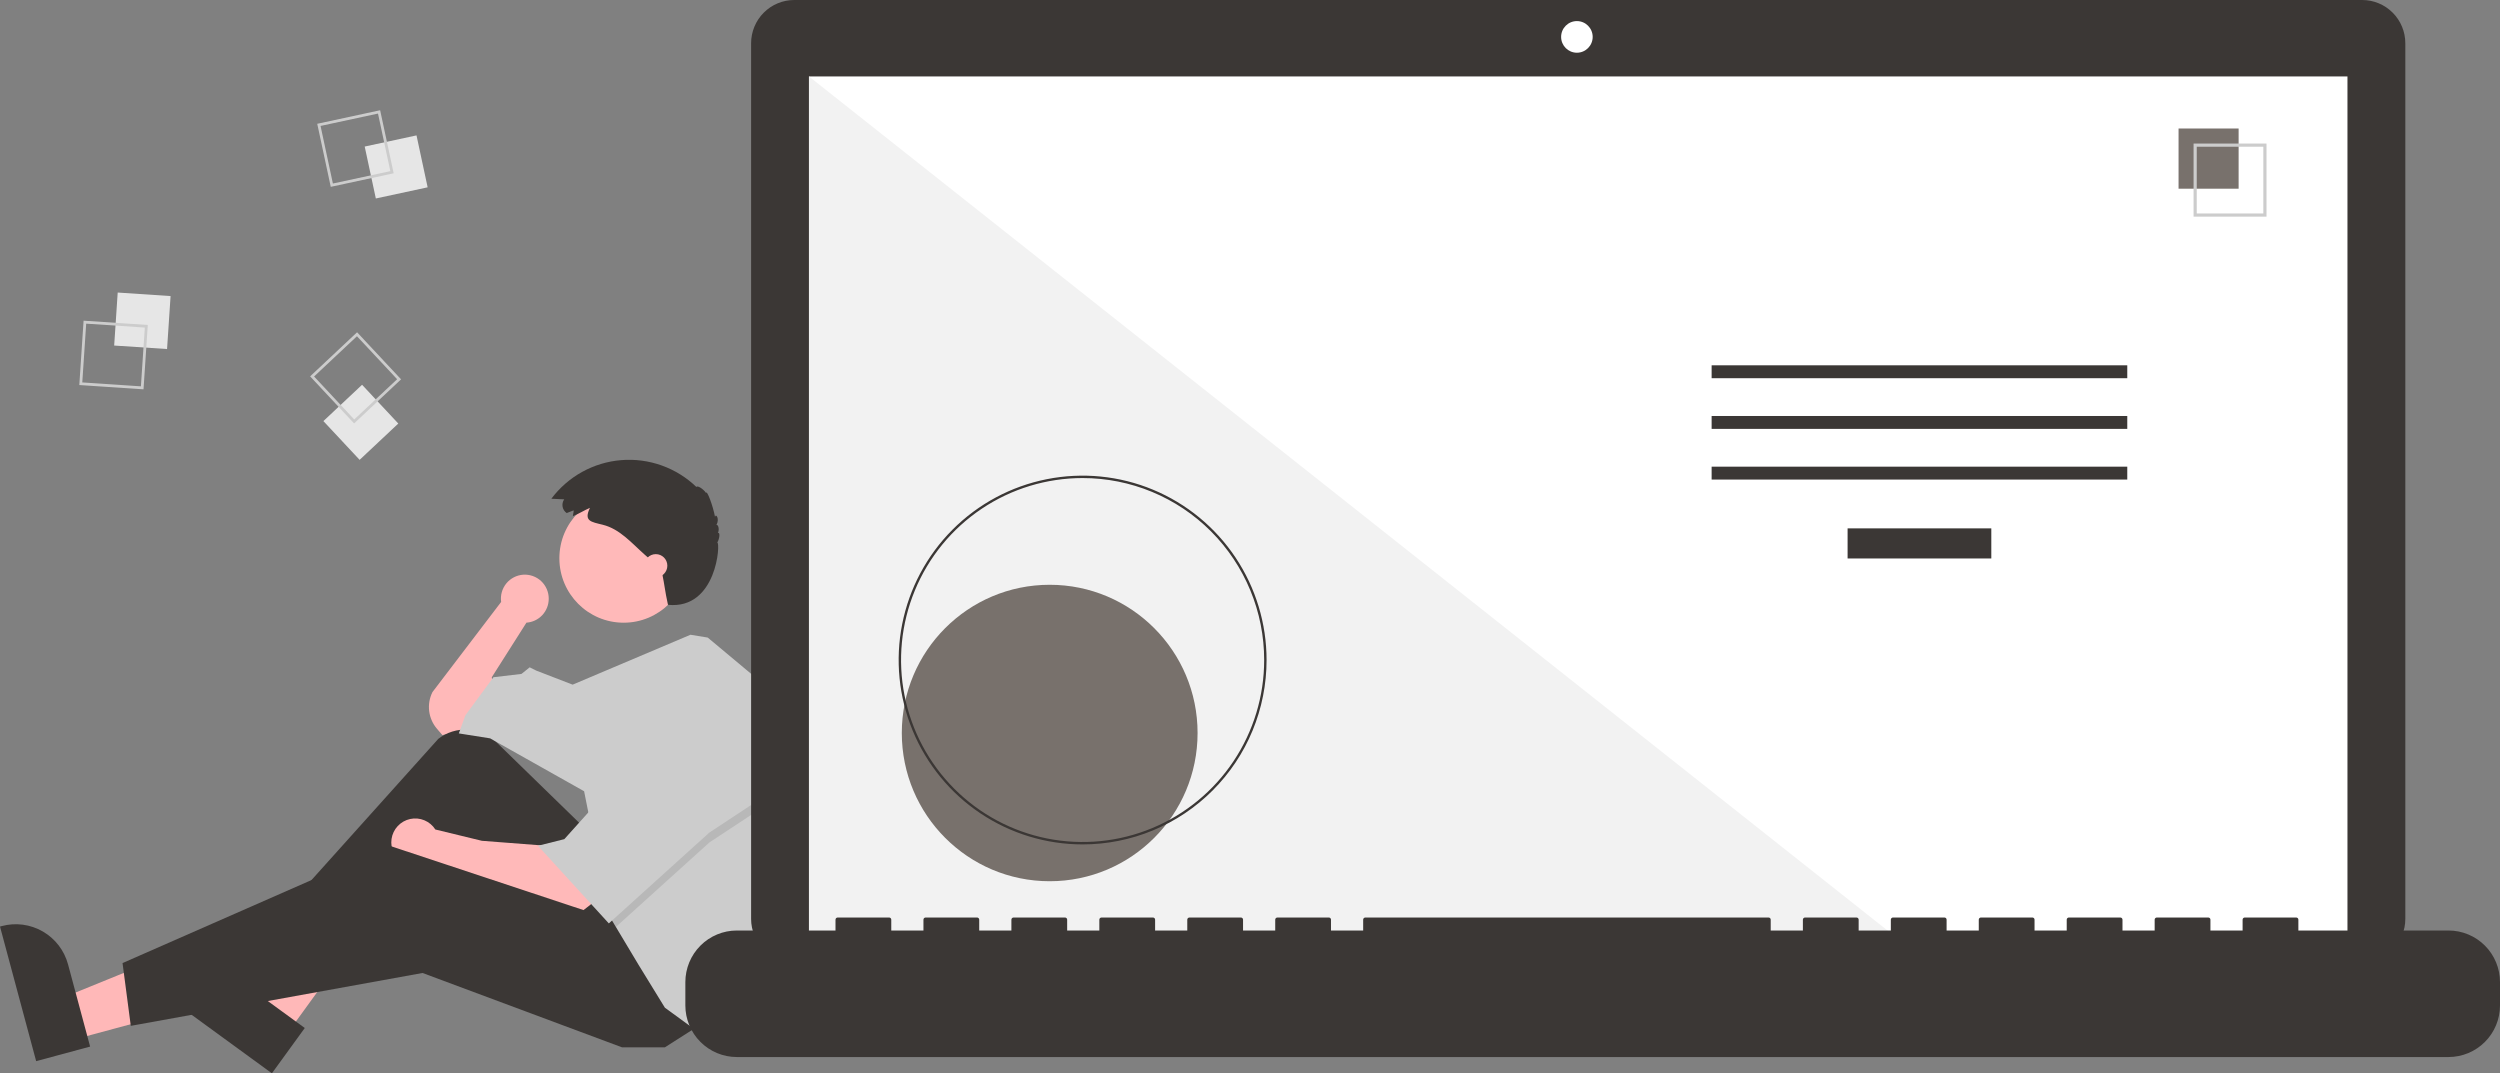 <svg width="757" height="325" viewBox="0 0 757 325" fill="none" xmlns="http://www.w3.org/2000/svg">
<rect x="0" y="0" width="757" height="325" fill="#808080" stroke="none"/>
<g clip-path="url(#clip0)">
<path d="M166.157 181.31C166.164 180.312 165.965 179.324 165.574 178.407C165.183 177.49 164.607 176.663 163.883 175.979C163.159 175.295 162.302 174.767 161.365 174.43C160.428 174.093 159.432 173.953 158.439 174.018C157.446 174.084 156.477 174.354 155.593 174.812C154.709 175.27 153.928 175.906 153.3 176.68C152.672 177.453 152.21 178.349 151.943 179.309C151.675 180.27 151.608 181.276 151.746 182.264L130.944 209.568C130.057 211.347 129.713 213.349 129.955 215.324C130.198 217.298 131.016 219.157 132.308 220.667L133.939 222.575L141.426 221.074L149.912 213.57L148.913 205.065L159.396 188.555L159.382 188.543C161.217 188.426 162.938 187.613 164.197 186.27C165.455 184.926 166.156 183.153 166.157 181.31Z" fill="#FFB9B9"/>
<path d="M22.306 314.794L18.911 302.154L65.937 283.012L70.948 301.668L22.306 314.794Z" fill="#FFB8B8"/>
<path d="M10.948 321.316L0 280.56L0.514 280.421C4.712 279.288 9.186 279.873 12.954 282.047C16.721 284.221 19.472 287.806 20.603 292.013L20.603 292.014L27.29 316.907L10.948 321.316Z" fill="#3B3735"/>
<path d="M87.083 312.774L76.521 305.076L101.122 260.578L116.71 271.94L87.083 312.774Z" fill="#FFB8B8"/>
<path d="M82.331 325L48.274 300.175L48.587 299.744C51.144 296.22 54.993 293.858 59.286 293.179C63.58 292.499 67.967 293.556 71.483 296.119L71.484 296.119L92.285 311.281L82.331 325Z" fill="#3B3735"/>
<path d="M176.866 250.592L150.287 224.713C147.967 222.454 144.912 221.111 141.683 220.93C138.454 220.749 135.268 221.743 132.712 223.729L82.527 279.61L87.019 286.614L134.937 254.094L167.382 296.62L198.329 281.111L176.866 250.592Z" fill="#3B3735"/>
<path d="M165.385 256.095L145.919 254.595L131.821 251.169C131.025 249.924 129.868 248.952 128.505 248.384C127.143 247.816 125.64 247.679 124.197 247.991C122.755 248.302 121.442 249.049 120.434 250.129C119.427 251.209 118.772 252.573 118.559 254.036C118.345 255.499 118.583 256.993 119.24 258.318C119.897 259.642 120.942 260.733 122.235 261.446C123.528 262.159 125.007 262.458 126.475 262.305C127.943 262.152 129.329 261.553 130.447 260.588L130.445 260.598L138.931 264.1L175.368 276.608L179.86 273.106L165.385 256.095Z" fill="#FFB9B9"/>
<path d="M212.305 310.128L201.324 317.132H188.346L127.949 294.619L39.601 310.628L37.105 291.616L117.967 256.096L188.845 279.609L212.305 310.128Z" fill="#3B3735"/>
<path d="M188.845 188.555C199.596 188.555 208.312 179.819 208.312 169.043C208.312 158.267 199.596 149.532 188.845 149.532C178.094 149.532 169.378 158.267 169.378 169.043C169.378 179.819 178.094 188.555 188.845 188.555Z" fill="#FFB9B9"/>
<path d="M239.214 246.945C239.214 258.721 237.362 270.423 233.728 281.621L232.271 286.113L225.283 318.133H217.068L212.305 313.13L201.324 305.125L193.337 292.117L186.489 280.68L184.353 277.108L176.866 239.586L148.414 223.576L138.931 222.075L140.927 216.572L149.413 205.065L157.898 204.064L160.394 202.063L162.39 203.064L173.397 207.313L209.08 192.202L214.302 193.058L232.271 208.067C236.864 220.512 239.215 233.676 239.214 246.945Z" fill="#CCCCCC"/>
<path opacity="0.1" d="M233.768 242.588L214.801 255.095L186.489 280.68L184.353 277.108L178.363 247.09H179.861L195.334 218.574L233.768 242.588Z" fill="black"/>
<path d="M195.334 215.571L179.861 244.088L170.876 254.094L162.89 256.096L184.353 279.609L214.8 252.093L233.768 239.585L195.334 215.571Z" fill="#CCCCCC"/>
<path d="M173.704 154.536L171.595 155.349C171.275 155.132 171 154.853 170.787 154.53C170.575 154.206 170.427 153.844 170.354 153.463C170.281 153.083 170.284 152.691 170.361 152.312C170.439 151.932 170.591 151.571 170.808 151.251C170.819 151.234 170.83 151.217 170.842 151.2L166.944 151.018C169.447 147.678 172.628 144.908 176.277 142.893C179.927 140.877 183.962 139.661 188.116 139.326C192.27 138.99 196.447 139.542 200.372 140.946C204.296 142.35 207.879 144.573 210.883 147.468C211.06 146.855 212.994 148.047 213.784 149.256C214.05 148.259 215.863 153.078 216.505 156.484C216.802 155.35 217.944 157.18 216.943 158.937C217.577 158.844 217.864 160.47 217.373 161.376C218.066 161.049 217.95 162.99 217.198 164.286C218.187 164.198 217.113 184.628 202.263 183.139C201.229 178.378 201.52 178.674 200.303 172.551C199.736 171.948 199.115 171.399 198.496 170.851L195.145 167.887C191.249 164.439 187.705 160.185 182.514 158.896C178.947 158.011 176.692 157.811 178.635 153.782C176.879 154.517 175.239 155.609 173.467 156.292C173.491 155.729 173.738 155.099 173.704 154.536Z" fill="#3B3735"/>
<path d="M198.578 174.797C200.508 174.797 202.072 173.229 202.072 171.295C202.072 169.361 200.508 167.793 198.578 167.793C196.649 167.793 195.084 169.361 195.084 171.295C195.084 173.229 196.649 174.797 198.578 174.797Z" fill="#FFB9B9"/>
<path d="M35.64 88.582L34.574 104.63L50.584 105.699L51.651 89.651L35.64 88.582Z" fill="#E6E6E6"/>
<path d="M25.31 97.104L44.751 98.401L43.456 117.888L24.015 116.59L25.31 97.104ZM43.85 99.192L26.099 98.007L24.916 115.799L42.667 116.984L43.85 99.192Z" fill="#CCCCCC"/>
<path d="M126.119 40.996L110.431 44.375L113.802 60.099L129.49 56.721L126.119 40.996Z" fill="#E6E6E6"/>
<path d="M115.108 33.38L119.201 52.474L100.151 56.576L96.058 37.483L115.108 33.38ZM118.195 51.822L114.457 34.388L97.064 38.134L100.801 55.568L118.195 51.822Z" fill="#CCCCCC"/>
<path d="M109.635 116.51L97.924 127.505L108.893 139.243L120.604 128.249L109.635 116.51Z" fill="#E6E6E6"/>
<path d="M121.446 114.865L107.225 128.216L93.905 113.963L108.126 100.612L121.446 114.865ZM107.265 127.016L120.249 114.826L108.087 101.812L95.103 114.002L107.265 127.016Z" fill="#CCCCCC"/>
<path d="M715.264 0H240.502C238.786 -1.95472e-06 237.087 0.339 235.501 0.997C233.916 1.655 232.475 2.62 231.262 3.836C230.049 5.052 229.086 6.496 228.429 8.085C227.773 9.674 227.435 11.378 227.435 13.098V278.238C227.435 279.958 227.773 281.662 228.429 283.251C229.086 284.84 230.049 286.284 231.262 287.5C232.475 288.716 233.916 289.681 235.501 290.339C237.087 290.997 238.786 291.336 240.502 291.336H715.264C718.73 291.336 722.054 289.956 724.504 287.5C726.955 285.044 728.332 281.712 728.332 278.238V13.098C728.332 9.624 726.955 6.293 724.504 3.836C722.054 1.38 718.73 1.97387e-06 715.264 0Z" fill="#3B3735"/>
<path d="M710.812 23.147H244.954V286.547H710.812V23.147Z" fill="white"/>
<path d="M477.485 15.964C480.124 15.964 482.263 13.819 482.263 11.175C482.263 8.53 480.124 6.385 477.485 6.385C474.846 6.385 472.707 8.53 472.707 11.175C472.707 13.819 474.846 15.964 477.485 15.964Z" fill="white"/>
<path d="M577.585 286.547H244.954V23.148L577.585 286.547Z" fill="#F2F2F2"/>
<path d="M317.847 266.837C342.578 266.837 362.627 246.742 362.627 221.953C362.627 197.165 342.578 177.07 317.847 177.07C293.116 177.07 273.067 197.165 273.067 221.953C273.067 246.742 293.116 266.837 317.847 266.837Z" fill="#78716C"/>
<path d="M327.815 255.688C316.799 255.688 306.029 252.413 296.869 246.278C287.709 240.144 280.57 231.424 276.354 221.222C272.138 211.021 271.035 199.795 273.184 188.965C275.333 178.135 280.638 168.187 288.428 160.379C296.218 152.571 306.144 147.254 316.949 145.099C327.754 142.945 338.953 144.051 349.132 148.276C359.31 152.502 368.009 159.658 374.13 168.839C380.25 178.021 383.517 188.815 383.517 199.857C383.517 207.189 382.076 214.449 379.277 221.222C376.478 227.996 372.375 234.151 367.202 239.335C362.03 244.519 355.89 248.632 349.131 251.438C342.373 254.243 335.13 255.688 327.815 255.688ZM327.815 144.756C316.943 144.756 306.314 147.988 297.274 154.042C288.233 160.097 281.187 168.703 277.026 178.771C272.866 188.839 271.777 199.918 273.898 210.607C276.019 221.295 281.255 231.113 288.943 238.819C296.631 246.525 306.427 251.773 317.091 253.899C327.754 256.025 338.808 254.934 348.853 250.763C358.898 246.593 367.484 239.531 373.524 230.469C379.565 221.408 382.789 210.755 382.789 199.857C382.789 192.621 381.367 185.456 378.604 178.771C375.842 172.086 371.792 166.012 366.688 160.895C361.583 155.778 355.523 151.72 348.853 148.951C342.183 146.182 335.035 144.756 327.815 144.756L327.815 144.756Z" fill="#3B3735"/>
<path d="M602.968 159.991H559.451V169.105H602.968V159.991Z" fill="#3B3735"/>
<path d="M644.138 110.615H518.281V114.521H644.138V110.615Z" fill="#3B3735"/>
<path d="M644.138 125.961H518.281V129.867H644.138V125.961Z" fill="#3B3735"/>
<path d="M644.138 141.307H518.281V145.213H644.138V141.307Z" fill="#3B3735"/>
<path d="M677.853 38.911H659.667V57.139H677.853V38.911Z" fill="#78716C"/>
<path d="M686.296 65.602H664.213V43.468H686.296V65.602ZM665.174 64.639H685.336V44.43H665.174L665.174 64.639Z" fill="#CCCCCC"/>
<path d="M741.412 281.758H695.947V278.475C695.947 278.389 695.931 278.304 695.898 278.225C695.865 278.147 695.817 278.075 695.757 278.014C695.697 277.954 695.625 277.906 695.546 277.873C695.468 277.84 695.383 277.824 695.298 277.824H679.71C679.625 277.824 679.54 277.84 679.461 277.873C679.383 277.906 679.311 277.954 679.251 278.014C679.19 278.075 679.142 278.146 679.11 278.225C679.077 278.304 679.06 278.389 679.06 278.475V281.758H669.318V278.475C669.318 278.389 669.301 278.304 669.269 278.225C669.236 278.147 669.188 278.075 669.128 278.014C669.067 277.954 668.996 277.906 668.917 277.873C668.838 277.84 668.754 277.824 668.669 277.824H653.081C652.995 277.824 652.911 277.84 652.832 277.873C652.753 277.906 652.682 277.954 652.621 278.014C652.561 278.075 652.513 278.147 652.481 278.225C652.448 278.304 652.431 278.389 652.431 278.475V281.758H642.689V278.475C642.689 278.389 642.672 278.304 642.639 278.225C642.607 278.147 642.559 278.075 642.498 278.014C642.438 277.954 642.367 277.906 642.288 277.873C642.209 277.84 642.125 277.824 642.039 277.824H626.451C626.366 277.824 626.281 277.84 626.203 277.873C626.124 277.906 626.052 277.954 625.992 278.014C625.932 278.075 625.884 278.147 625.851 278.225C625.819 278.304 625.802 278.389 625.802 278.475V281.758H616.059V278.475C616.059 278.389 616.043 278.304 616.01 278.225C615.977 278.147 615.929 278.075 615.869 278.014C615.809 277.954 615.737 277.906 615.658 277.873C615.58 277.84 615.495 277.824 615.41 277.824H599.822C599.737 277.824 599.652 277.84 599.573 277.873C599.495 277.906 599.423 277.954 599.363 278.014C599.302 278.075 599.255 278.146 599.222 278.225C599.189 278.304 599.172 278.389 599.172 278.475V281.758H589.43V278.475C589.43 278.389 589.413 278.304 589.381 278.225C589.348 278.147 589.3 278.075 589.24 278.014C589.179 277.954 589.108 277.906 589.029 277.873C588.95 277.84 588.866 277.824 588.781 277.824H573.193C573.107 277.824 573.023 277.84 572.944 277.873C572.865 277.906 572.794 277.954 572.733 278.014C572.673 278.075 572.625 278.147 572.593 278.225C572.56 278.304 572.543 278.389 572.543 278.475V281.758H562.801V278.475C562.801 278.389 562.784 278.304 562.751 278.225C562.719 278.147 562.671 278.075 562.61 278.014C562.55 277.954 562.478 277.906 562.4 277.873C562.321 277.84 562.236 277.824 562.151 277.824H546.563C546.478 277.824 546.393 277.84 546.315 277.873C546.236 277.906 546.164 277.954 546.104 278.014C546.044 278.075 545.996 278.147 545.963 278.225C545.931 278.304 545.914 278.389 545.914 278.475V281.758H536.171V278.475C536.171 278.389 536.155 278.304 536.122 278.225C536.089 278.147 536.041 278.075 535.981 278.014C535.921 277.954 535.849 277.906 535.77 277.873C535.692 277.84 535.607 277.824 535.522 277.824H413.417C413.331 277.824 413.247 277.84 413.168 277.873C413.089 277.906 413.018 277.954 412.957 278.014C412.897 278.075 412.849 278.147 412.816 278.225C412.784 278.304 412.767 278.389 412.767 278.475V281.758H403.025V278.475C403.025 278.389 403.008 278.304 402.975 278.225C402.942 278.147 402.895 278.075 402.834 278.014C402.774 277.954 402.702 277.906 402.624 277.873C402.545 277.84 402.46 277.824 402.375 277.824H386.787C386.702 277.824 386.617 277.84 386.539 277.873C386.46 277.906 386.388 277.954 386.328 278.014C386.268 278.075 386.22 278.147 386.187 278.225C386.154 278.304 386.138 278.389 386.138 278.475V281.758H376.395V278.475C376.395 278.389 376.378 278.304 376.346 278.225C376.313 278.147 376.265 278.075 376.205 278.014C376.145 277.954 376.073 277.906 375.994 277.873C375.916 277.84 375.831 277.824 375.746 277.824H360.158C360.072 277.824 359.988 277.84 359.909 277.873C359.83 277.906 359.759 277.954 359.699 278.014C359.638 278.075 359.59 278.147 359.558 278.225C359.525 278.304 359.508 278.389 359.508 278.475V281.758H349.766V278.475C349.766 278.389 349.749 278.304 349.716 278.225C349.684 278.147 349.636 278.075 349.576 278.014C349.515 277.954 349.444 277.906 349.365 277.873C349.286 277.84 349.202 277.824 349.116 277.824H333.528C333.443 277.824 333.359 277.84 333.28 277.873C333.201 277.906 333.129 277.954 333.069 278.014C333.009 278.075 332.961 278.147 332.928 278.225C332.896 278.304 332.879 278.389 332.879 278.475V281.758H323.137V278.475C323.137 278.389 323.12 278.304 323.087 278.225C323.054 278.147 323.007 278.075 322.946 278.014C322.886 277.954 322.814 277.906 322.736 277.873C322.657 277.84 322.572 277.824 322.487 277.824H306.899C306.814 277.824 306.729 277.84 306.651 277.873C306.572 277.906 306.5 277.954 306.44 278.014C306.38 278.075 306.332 278.147 306.299 278.225C306.266 278.304 306.25 278.389 306.25 278.475V281.758H296.507V278.475C296.507 278.389 296.49 278.304 296.458 278.225C296.425 278.147 296.377 278.075 296.317 278.014C296.257 277.954 296.185 277.906 296.106 277.873C296.027 277.84 295.943 277.824 295.858 277.824H280.27C280.097 277.824 279.932 277.892 279.81 278.014C279.689 278.136 279.62 278.302 279.62 278.475V281.758H269.878V278.475C269.878 278.389 269.861 278.304 269.828 278.225C269.796 278.147 269.748 278.075 269.688 278.014C269.627 277.954 269.556 277.906 269.477 277.873C269.398 277.84 269.314 277.824 269.228 277.824H253.64C253.468 277.824 253.303 277.892 253.181 278.014C253.059 278.136 252.991 278.302 252.991 278.475V281.758H223.114C218.98 281.758 215.015 283.404 212.092 286.334C209.168 289.264 207.526 293.238 207.526 297.382V304.447C207.526 308.59 209.168 312.564 212.092 315.494C215.015 318.424 218.98 320.071 223.114 320.071H741.412C745.546 320.071 749.511 318.424 752.434 315.494C755.358 312.564 757 308.59 757 304.447V297.382C757 295.33 756.597 293.298 755.813 291.403C755.03 289.507 753.882 287.785 752.434 286.334C750.987 284.883 749.269 283.732 747.377 282.947C745.486 282.162 743.459 281.758 741.412 281.758Z" fill="#3B3735"/>
</g>
<defs>
<clipPath id="clip0">
<rect width="757" height="325" fill="white"/>
</clipPath>
</defs>
</svg>
